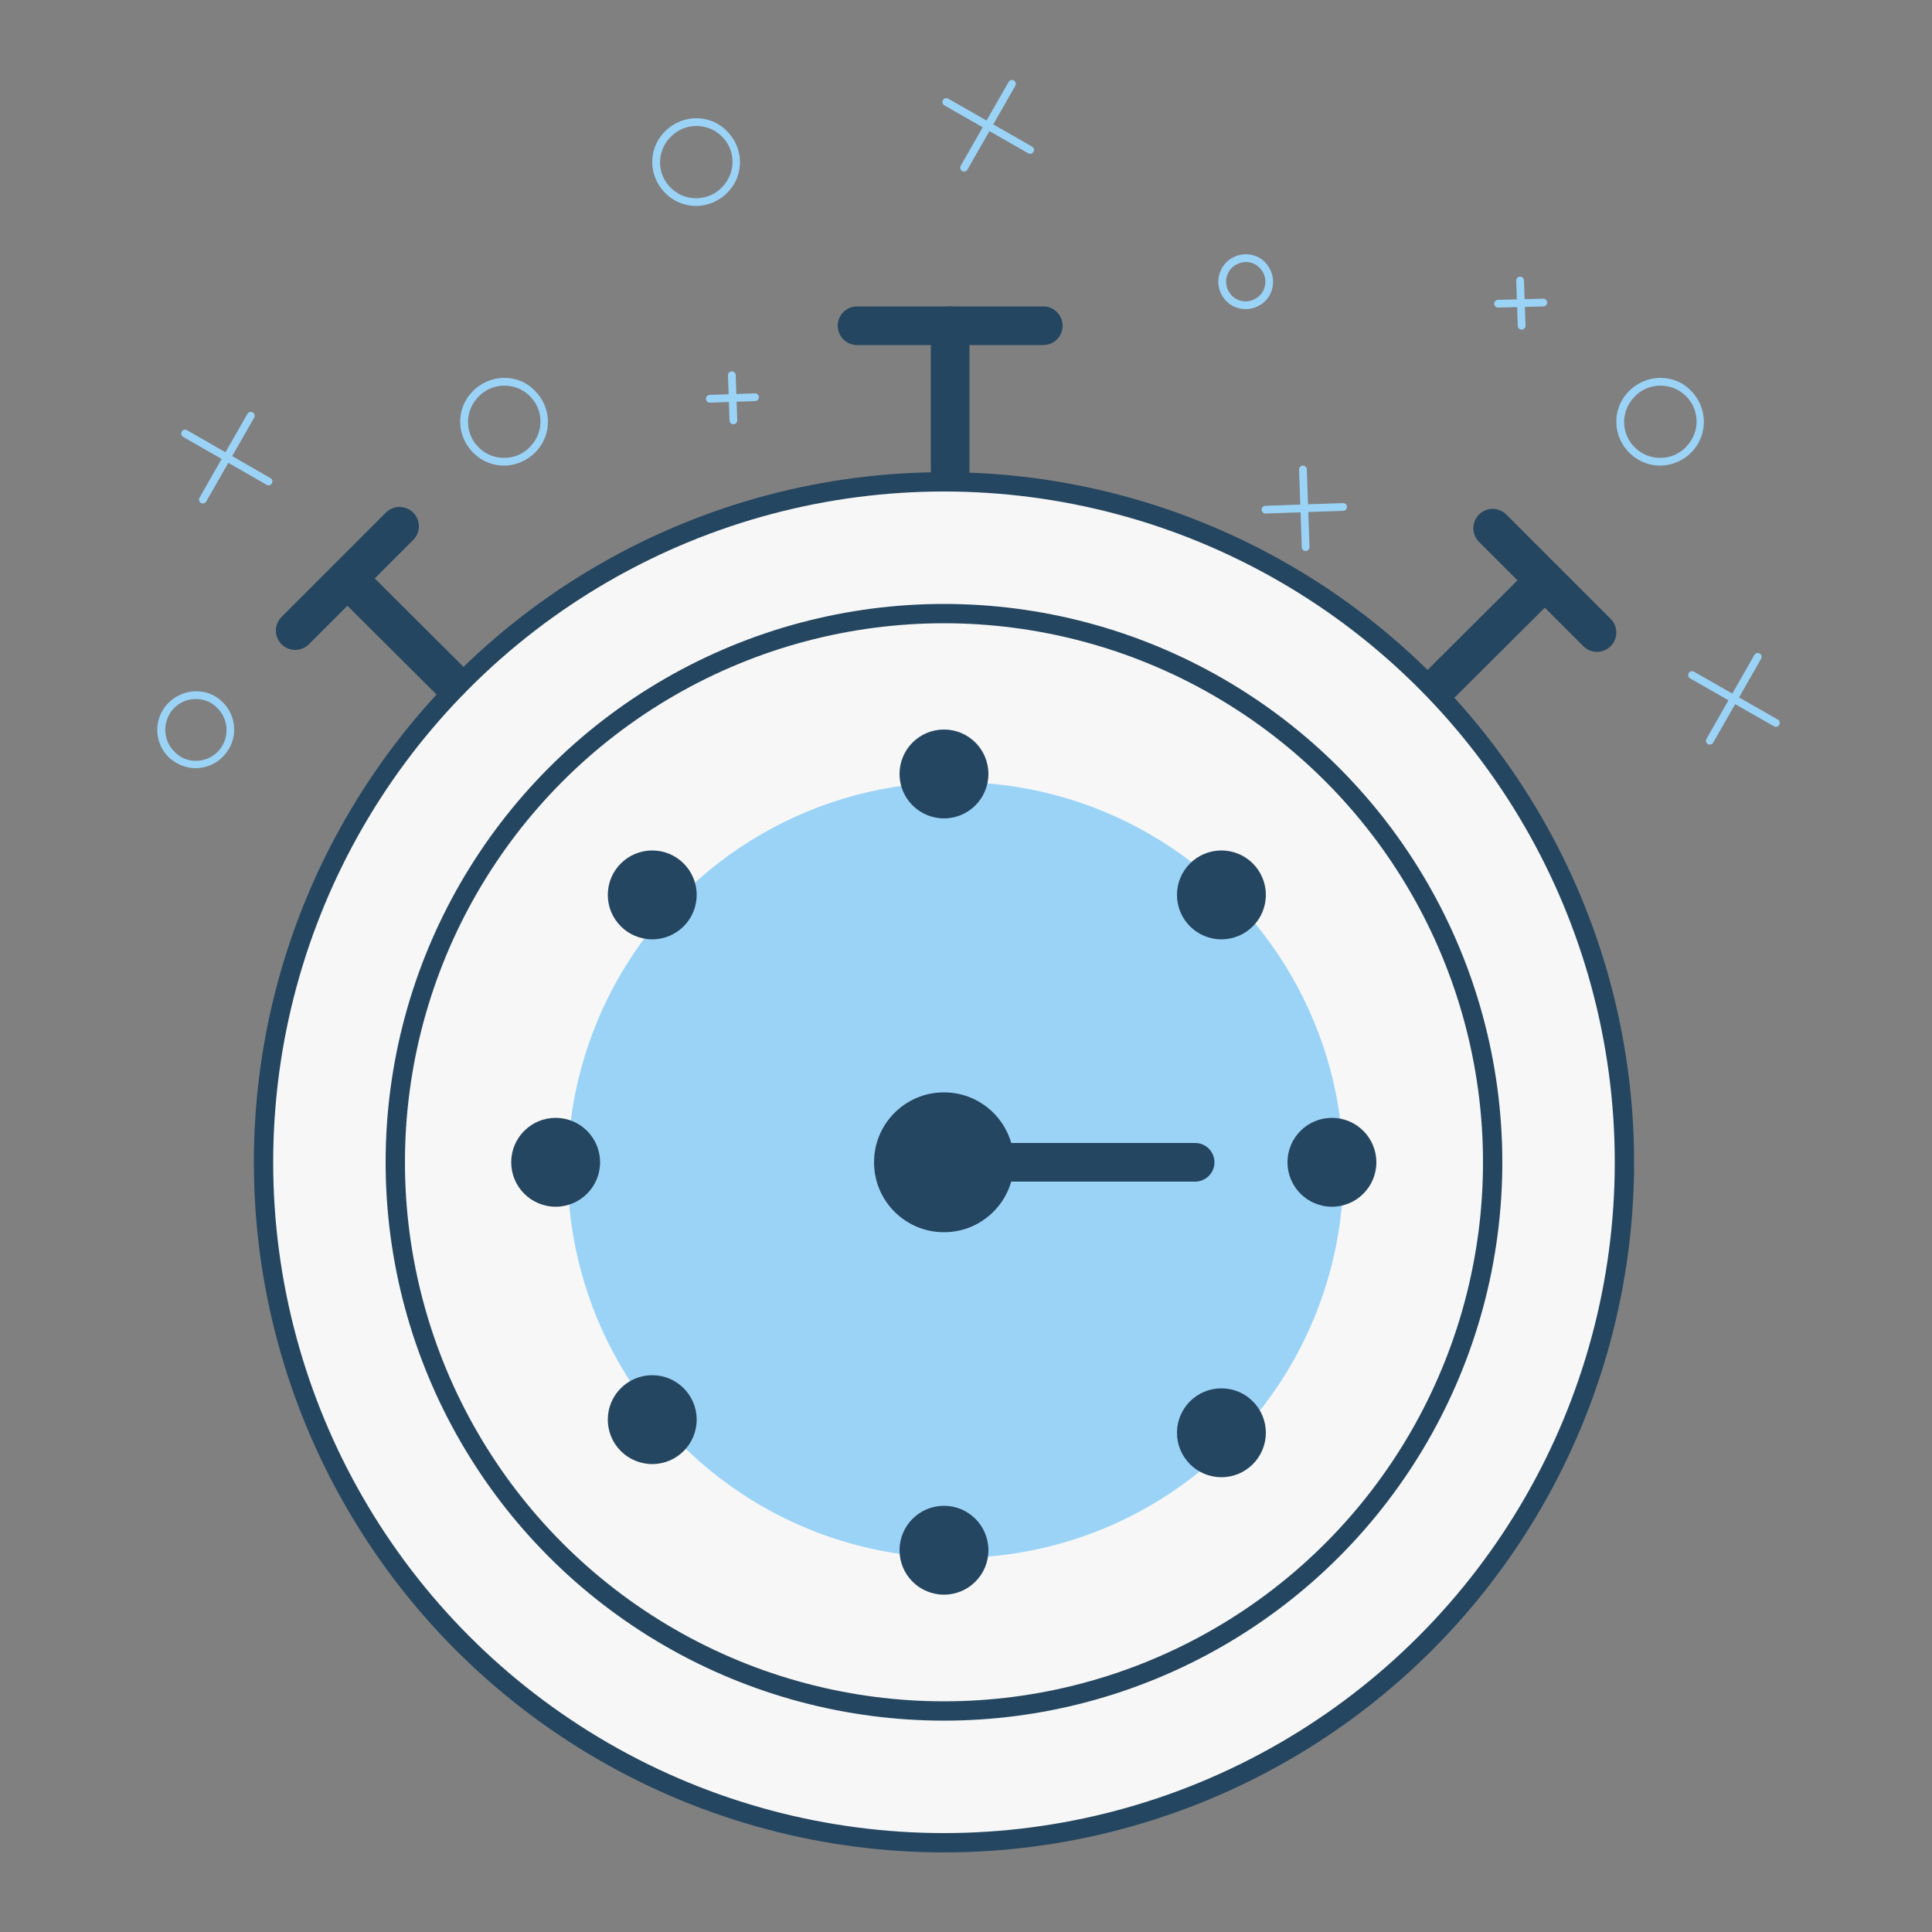 <?xml version="1.0" encoding="utf-8"?>
<!-- Generator: Adobe Illustrator 22.0.1, SVG Export Plug-In . SVG Version: 6.00 Build 0)  -->
<svg version="1.1" id="Layer_1" xmlns="http://www.w3.org/2000/svg" xmlns:xlink="http://www.w3.org/1999/xlink" x="0px" y="0px"
	 viewBox="0 0 500 500" style="enable-background:new 0 0 500 500;" xml:space="preserve">
<rect x="0" y="0" width="500" height="500" fill="#808080" stroke="none"/>
<style type="text/css">
	.st0{fill:#F7F7F7;stroke:#254660;stroke-width:5;stroke-linecap:round;stroke-linejoin:round;stroke-miterlimit:10;}
	.st1{fill:#9BD3F7;}
	.st2{fill:#254660;}
	.st3{fill:none;stroke:#254660;stroke-width:10;stroke-linecap:round;stroke-linejoin:round;stroke-miterlimit:10;}
	.st4{fill:none;stroke:#9BD3F7;stroke-width:2;stroke-linecap:round;stroke-linejoin:round;stroke-miterlimit:10;}
</style>
<g id="Clock">
	<g id="Side">
		<circle class="st0" cx="244.3" cy="300.8" r="176.1"/>
		<circle class="st0" cx="244.3" cy="300.8" r="142"/>
		<circle class="st1" cx="247.3" cy="302.8" r="100.4"/>
	</g>
	<g id="Pointer">
		<circle class="st2" cx="244.3" cy="300.8" r="18.1"/>
		<line class="st3" x1="309.3" y1="300.8" x2="244.3" y2="300.8"/>
	</g>
	<g id="Points">
		<circle class="st2" cx="244.3" cy="401.2" r="11.5"/>
		<circle class="st2" cx="244.3" cy="200.3" r="11.5"/>
		<circle class="st2" cx="143.8" cy="300.8" r="11.5"/>
		<circle class="st2" cx="344.7" cy="300.8" r="11.5"/>
		<circle class="st2" cx="168.8" cy="367.4" r="11.5"/>
		<circle class="st2" cx="316.1" cy="370.8" r="11.5"/>
		<circle class="st2" cx="168.8" cy="231.6" r="11.5"/>
		<circle class="st2" cx="316.1" cy="231.6" r="11.5"/>
	</g>
	<g id="Ctrl">
		<g>
			<line class="st3" x1="221.8" y1="84.3" x2="270" y2="84.3"/>
			<line class="st3" x1="245.9" y1="121.7" x2="245.9" y2="84.3"/>
		</g>
		<g>
			<line class="st3" x1="76.4" y1="163.2" x2="103.4" y2="136.2"/>
			<line class="st3" x1="116.4" y1="176.1" x2="89.9" y2="149.7"/>
		</g>
		<g>
			<line class="st3" x1="413.3" y1="163.7" x2="386.3" y2="136.7"/>
			<line class="st3" x1="373.3" y1="176.6" x2="399.8" y2="150.2"/>
		</g>
	</g>
	<g id="XO_xB4_s_3_">
		<g id="X_24_">
			<line class="st4" x1="266.6" y1="38.8" x2="244.9" y2="26.4"/>
			<line class="st4" x1="261.9" y1="21.7" x2="249.5" y2="43.4"/>
		</g>
		<g id="X_23_">
			<line class="st4" x1="183.7" y1="103.2" x2="195.4" y2="102.8"/>
			<line class="st4" x1="189.8" y1="108.8" x2="189.4" y2="97.1"/>
		</g>
		<g id="_x30__37_">
			<path class="st1" d="M180.2,32.6c2.3,0,4.6,0.8,6.4,2.5c3.8,3.5,4,9.4,0.4,13.2c-1.8,2-4.3,3-6.8,3c-2.3,0-4.6-0.8-6.4-2.5
				c-3.8-3.5-4-9.4-0.4-13.2C175.3,33.6,177.7,32.6,180.2,32.6 M180.2,30.6C180.2,30.6,180.2,30.6,180.2,30.6
				c-3.1,0-6.1,1.3-8.3,3.6c-2.1,2.2-3.2,5.1-3.1,8.1c0.1,3,1.4,5.8,3.6,7.9c2.1,2,4.9,3.1,7.7,3.1c3.1,0,6.1-1.3,8.3-3.6
				c2.1-2.2,3.2-5.1,3.1-8.1c-0.1-3-1.4-5.8-3.6-7.9C185.9,31.7,183.1,30.6,180.2,30.6L180.2,30.6z"/>
		</g>
		<g id="X_19_">
			<line class="st4" x1="327.5" y1="131.9" x2="347.6" y2="131.2"/>
			<line class="st4" x1="337.9" y1="141.6" x2="337.2" y2="121.5"/>
		</g>
		<g id="_x30__36_">
			<path class="st1" d="M322.4,67.8c1.7,0,3.3,0.8,4.3,2.4c1.5,2.4,0.8,5.5-1.6,7c-0.8,0.5-1.8,0.8-2.7,0.8c-1.7,0-3.3-0.8-4.3-2.4
				c-1.5-2.4-0.8-5.5,1.6-7C320.6,68.1,321.5,67.8,322.4,67.8 M322.4,65.8C322.4,65.8,322.4,65.8,322.4,65.8c-1.3,0-2.6,0.4-3.8,1.1
				c-3.3,2.1-4.3,6.5-2.2,9.8c1.3,2.1,3.5,3.3,6,3.3c1.3,0,2.6-0.4,3.8-1.1c1.6-1,2.7-2.6,3.1-4.4s0.1-3.7-0.9-5.3
				C327.1,67,324.9,65.8,322.4,65.8L322.4,65.8z"/>
		</g>
		<g id="X_18_">
			<line class="st4" x1="69.5" y1="124.6" x2="47.9" y2="112.2"/>
			<line class="st4" x1="64.9" y1="107.6" x2="52.5" y2="129.3"/>
		</g>
		<g id="_x30__35_">
			<path class="st1" d="M130.5,99.8c2.3,0,4.6,0.8,6.4,2.5c3.8,3.5,4,9.4,0.4,13.2c-1.8,2-4.3,3-6.8,3c-2.3,0-4.6-0.8-6.4-2.5
				c-3.8-3.5-4-9.4-0.4-13.2C125.5,100.8,128,99.8,130.5,99.8 M130.5,97.8C130.5,97.8,130.5,97.8,130.5,97.8c-3.1,0-6.1,1.3-8.3,3.6
				c-2.1,2.2-3.2,5.1-3.1,8.1c0.1,3,1.4,5.8,3.6,7.9c2.1,2,4.9,3.1,7.7,3.1c3.1,0,6.1-1.3,8.3-3.6c2.1-2.2,3.2-5.1,3.1-8.1
				c-0.1-3-1.4-5.8-3.6-7.9C136.1,98.8,133.4,97.8,130.5,97.8L130.5,97.8z"/>
		</g>
		<g id="_x30__30_">
			<path class="st1" d="M50.7,180.9c2,0,3.9,0.7,5.4,2.2c3.2,3,3.4,8,0.4,11.3c-1.6,1.7-3.7,2.5-5.8,2.5c-2,0-3.9-0.7-5.4-2.2
				c-3.2-3-3.4-8-0.4-11.3C46.5,181.7,48.6,180.9,50.7,180.9 M50.7,178.9C50.7,178.9,50.7,178.9,50.7,178.9c-2.7,0-5.4,1.2-7.3,3.2
				c-1.8,1.9-2.8,4.5-2.7,7.1c0.1,2.7,1.2,5.1,3.1,6.9c1.9,1.7,4.3,2.7,6.8,2.7c2.7,0,5.4-1.1,7.3-3.2c1.8-1.9,2.8-4.5,2.7-7.1
				c-0.1-2.7-1.2-5.1-3.1-6.9C55.7,179.8,53.3,178.9,50.7,178.9L50.7,178.9z"/>
		</g>
		<g id="X_26_">
			<line class="st4" x1="459.6" y1="187.1" x2="437.9" y2="174.7"/>
			<line class="st4" x1="454.9" y1="170" x2="442.5" y2="191.7"/>
		</g>
		<g id="X_25_">
			<line class="st4" x1="387.7" y1="78.6" x2="399.4" y2="78.3"/>
			<line class="st4" x1="393.8" y1="84.3" x2="393.4" y2="72.6"/>
		</g>
		<g id="_x30__38_">
			<path class="st1" d="M429.7,99.8c2.3,0,4.6,0.8,6.4,2.5c3.8,3.5,4,9.4,0.4,13.2c-1.8,2-4.3,3-6.8,3c-2.3,0-4.6-0.8-6.4-2.5
				c-3.8-3.5-4-9.4-0.4-13.2C424.7,100.8,427.2,99.8,429.7,99.8 M429.7,97.8C429.7,97.8,429.7,97.8,429.7,97.8
				c-3.1,0-6.1,1.3-8.3,3.6c-2.1,2.2-3.2,5.1-3.1,8.1c0.1,3,1.4,5.8,3.6,7.9c2.1,2,4.9,3.1,7.7,3.1c3.1,0,6.1-1.3,8.3-3.6
				c4.3-4.6,4-11.7-0.5-16C435.3,98.8,432.6,97.8,429.7,97.8L429.7,97.8z"/>
		</g>
	</g>
</g>
</svg>
